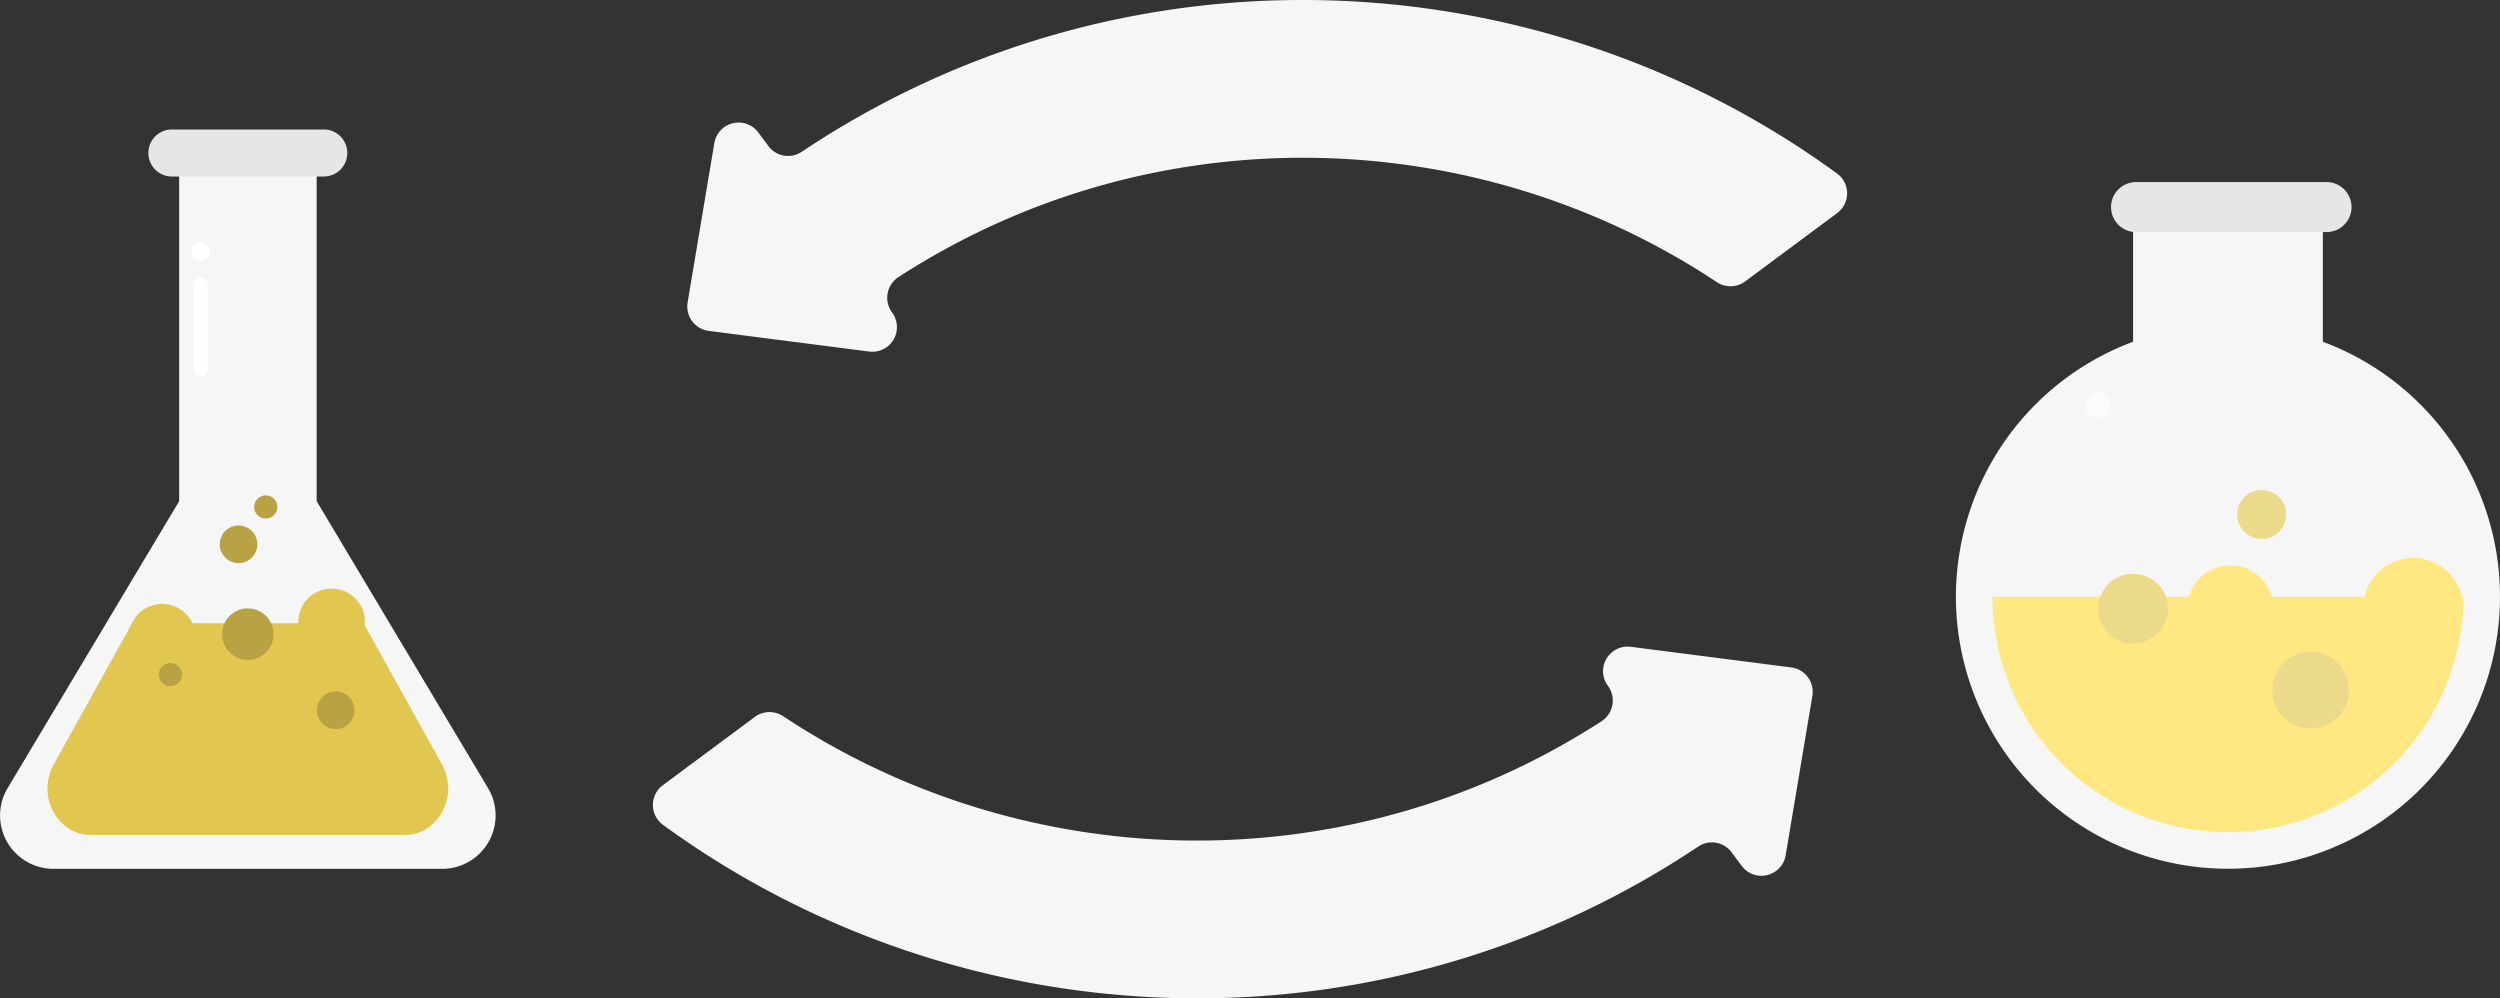 <svg id="Ebene_1" data-name="Ebene 1" xmlns="http://www.w3.org/2000/svg" viewBox="0 0 600 239.61"><rect x="0" y="0" width="600" height="239.61" fill="#333333" stroke="none"/><path d="M429.86,340.38l-38.47-4.95a5.9,5.9,0,0,0-5.49,9.37h0a5.93,5.93,0,0,1-1.55,8.51C323.43,392.74,246,390.58,188,352.11a5.94,5.94,0,0,0-6.83.14l-22.07,16.39a5.9,5.9,0,0,0,0,9.51c71.94,52.45,171.51,56.67,248.5,5.21a5.87,5.87,0,0,1,8,1.42L418,388a5.9,5.9,0,0,0,10.56-2.54l6.41-38.25A5.9,5.9,0,0,0,429.86,340.38Z" transform="translate(0 -180.2)" style="fill:#f6f6f6"/><path d="M170.14,259.62l38.47,4.95a5.9,5.9,0,0,0,5.49-9.37h0a5.93,5.93,0,0,1,1.55-8.51C276.57,207.26,354,209.42,412,247.89a5.94,5.94,0,0,0,6.83-.14l22.07-16.39a5.9,5.9,0,0,0,0-9.51C369,169.4,269.39,165.18,192.4,216.64a5.87,5.87,0,0,1-8-1.42L182,212a5.9,5.9,0,0,0-10.56,2.54l-6.41,38.25A5.9,5.9,0,0,0,170.14,259.62Z" transform="translate(0 -180.2)" style="fill:#f6f6f6"/><path d="M488.16,309.55a7.57,7.57,0,1,1,7.56,7.24A7.41,7.41,0,0,1,488.16,309.55Z" transform="translate(0 -180.2)" style="fill:#8fd165"/><path d="M484.35,301.2a55.27,55.27,0,0,1,13.11-18.28" transform="translate(0 -180.2)" style="fill:none;stroke:#fff;stroke-linecap:round;stroke-linejoin:round;stroke-width:3.202px"/><path d="M557.48,262.22V227.71H511.94v34.51a65.29,65.29,0,1,0,45.54,0Z" transform="translate(0 -180.2)" style="fill:#f6f6f6"/><path d="M558.37,235.9H512.65a6,6,0,0,1-6-6h0a6,6,0,0,1,6-6h45.72a6,6,0,0,1,6,6h0A6,6,0,0,1,558.37,235.9Z" transform="translate(0 -180.2)" style="fill:#e6e6e6"/><path d="M534.71,379.91a56.48,56.48,0,0,0,56.48-56.48h-113A56.49,56.49,0,0,0,534.71,379.91Z" transform="translate(0 -180.2)" style="fill:#ffe882"/><path d="M567.18,325.61a12,12,0,1,1,12,12.5A12.26,12.26,0,0,1,567.18,325.61Z" transform="translate(0 -180.2)" style="fill:#ffe882"/><path d="M503.57,326.28a8.37,8.37,0,1,1,8.37,8.36A8.37,8.37,0,0,1,503.57,326.28Z" transform="translate(0 -180.2)" style="fill:#ebda8a"/><path d="M524.92,326.28a10.37,10.37,0,1,1,10.37,10.36A10.37,10.37,0,0,1,524.92,326.28Z" transform="translate(0 -180.2)" style="fill:#ffe882"/><path d="M536.93,303.68a5.87,5.87,0,1,1,5.87,5.87A5.87,5.87,0,0,1,536.93,303.68Z" transform="translate(0 -180.2)" style="fill:#ebda8a"/><circle cx="554.54" cy="165.61" r="9.21" style="fill:#ebda8a"/><path d="M500.46,277.48a3.12,3.12,0,1,1,3.11,3.12A3.11,3.11,0,0,1,500.46,277.48Z" transform="translate(0 -180.2)" style="fill:#fbfbfb"/><path d="M76,300.48h0v-79.9H43v79.9L1.83,369.34a12.81,12.81,0,0,0,11,19.38h93.3a12.81,12.81,0,0,0,11-19.38Z" transform="translate(0 -180.2)" style="fill:#f6f6f6"/><path d="M87.25,329.76H31.71L12.87,363.7c-4.13,7.43.85,16.88,8.89,16.88H97.2c8,0,13-9.45,8.89-16.88Z" transform="translate(0 -180.2)" style="fill:#e1c750"/><path d="M77.71,211.28H41.25a5.63,5.63,0,0,0-5.64,5.64h0a5.63,5.63,0,0,0,5.64,5.64H77.71a5.63,5.63,0,0,0,5.64-5.64h0A5.63,5.63,0,0,0,77.71,211.28Z" transform="translate(0 -180.2)" style="fill:#e6e6e6"/><path d="M30.92,333.15a8,8,0,1,1,8,8A8,8,0,0,1,30.92,333.15Z" transform="translate(0 -180.2)" style="fill:#e1c750"/><path d="M71.59,329.46a8,8,0,1,1,8,8A8,8,0,0,1,71.59,329.46Z" transform="translate(0 -180.2)" style="fill:#e1c750"/><path d="M53.3,332.38a6.18,6.18,0,1,1,6.18,6.19A6.18,6.18,0,0,1,53.3,332.38Z" transform="translate(0 -180.2)" style="fill:#b9a244"/><path d="M52.74,310.83a4.51,4.51,0,1,1,4.51,4.51A4.51,4.51,0,0,1,52.74,310.83Z" transform="translate(0 -180.2)" style="fill:#b9a244"/><path d="M76.05,350.66a4.52,4.52,0,1,1,4.52,4.51A4.51,4.51,0,0,1,76.05,350.66Z" transform="translate(0 -180.2)" style="fill:#b9a244"/><path d="M38.12,342.11a2.78,2.78,0,1,1,2.78,2.78A2.77,2.77,0,0,1,38.12,342.11Z" transform="translate(0 -180.2)" style="fill:#b9a244"/><path d="M61,301.87a2.78,2.78,0,1,1,2.78,2.78A2.77,2.77,0,0,1,61,301.87Z" transform="translate(0 -180.2)" style="fill:#b9a244"/><line x1="48.16" y1="68.18" x2="48.16" y2="88.61" style="fill:none;stroke:#fff;stroke-linecap:round;stroke-linejoin:round;stroke-width:3.343px"/><path d="M45.93,240.57a2.23,2.23,0,1,1,2.23,2.23A2.22,2.22,0,0,1,45.93,240.57Z" transform="translate(0 -180.2)" style="fill:#fff"/></svg>